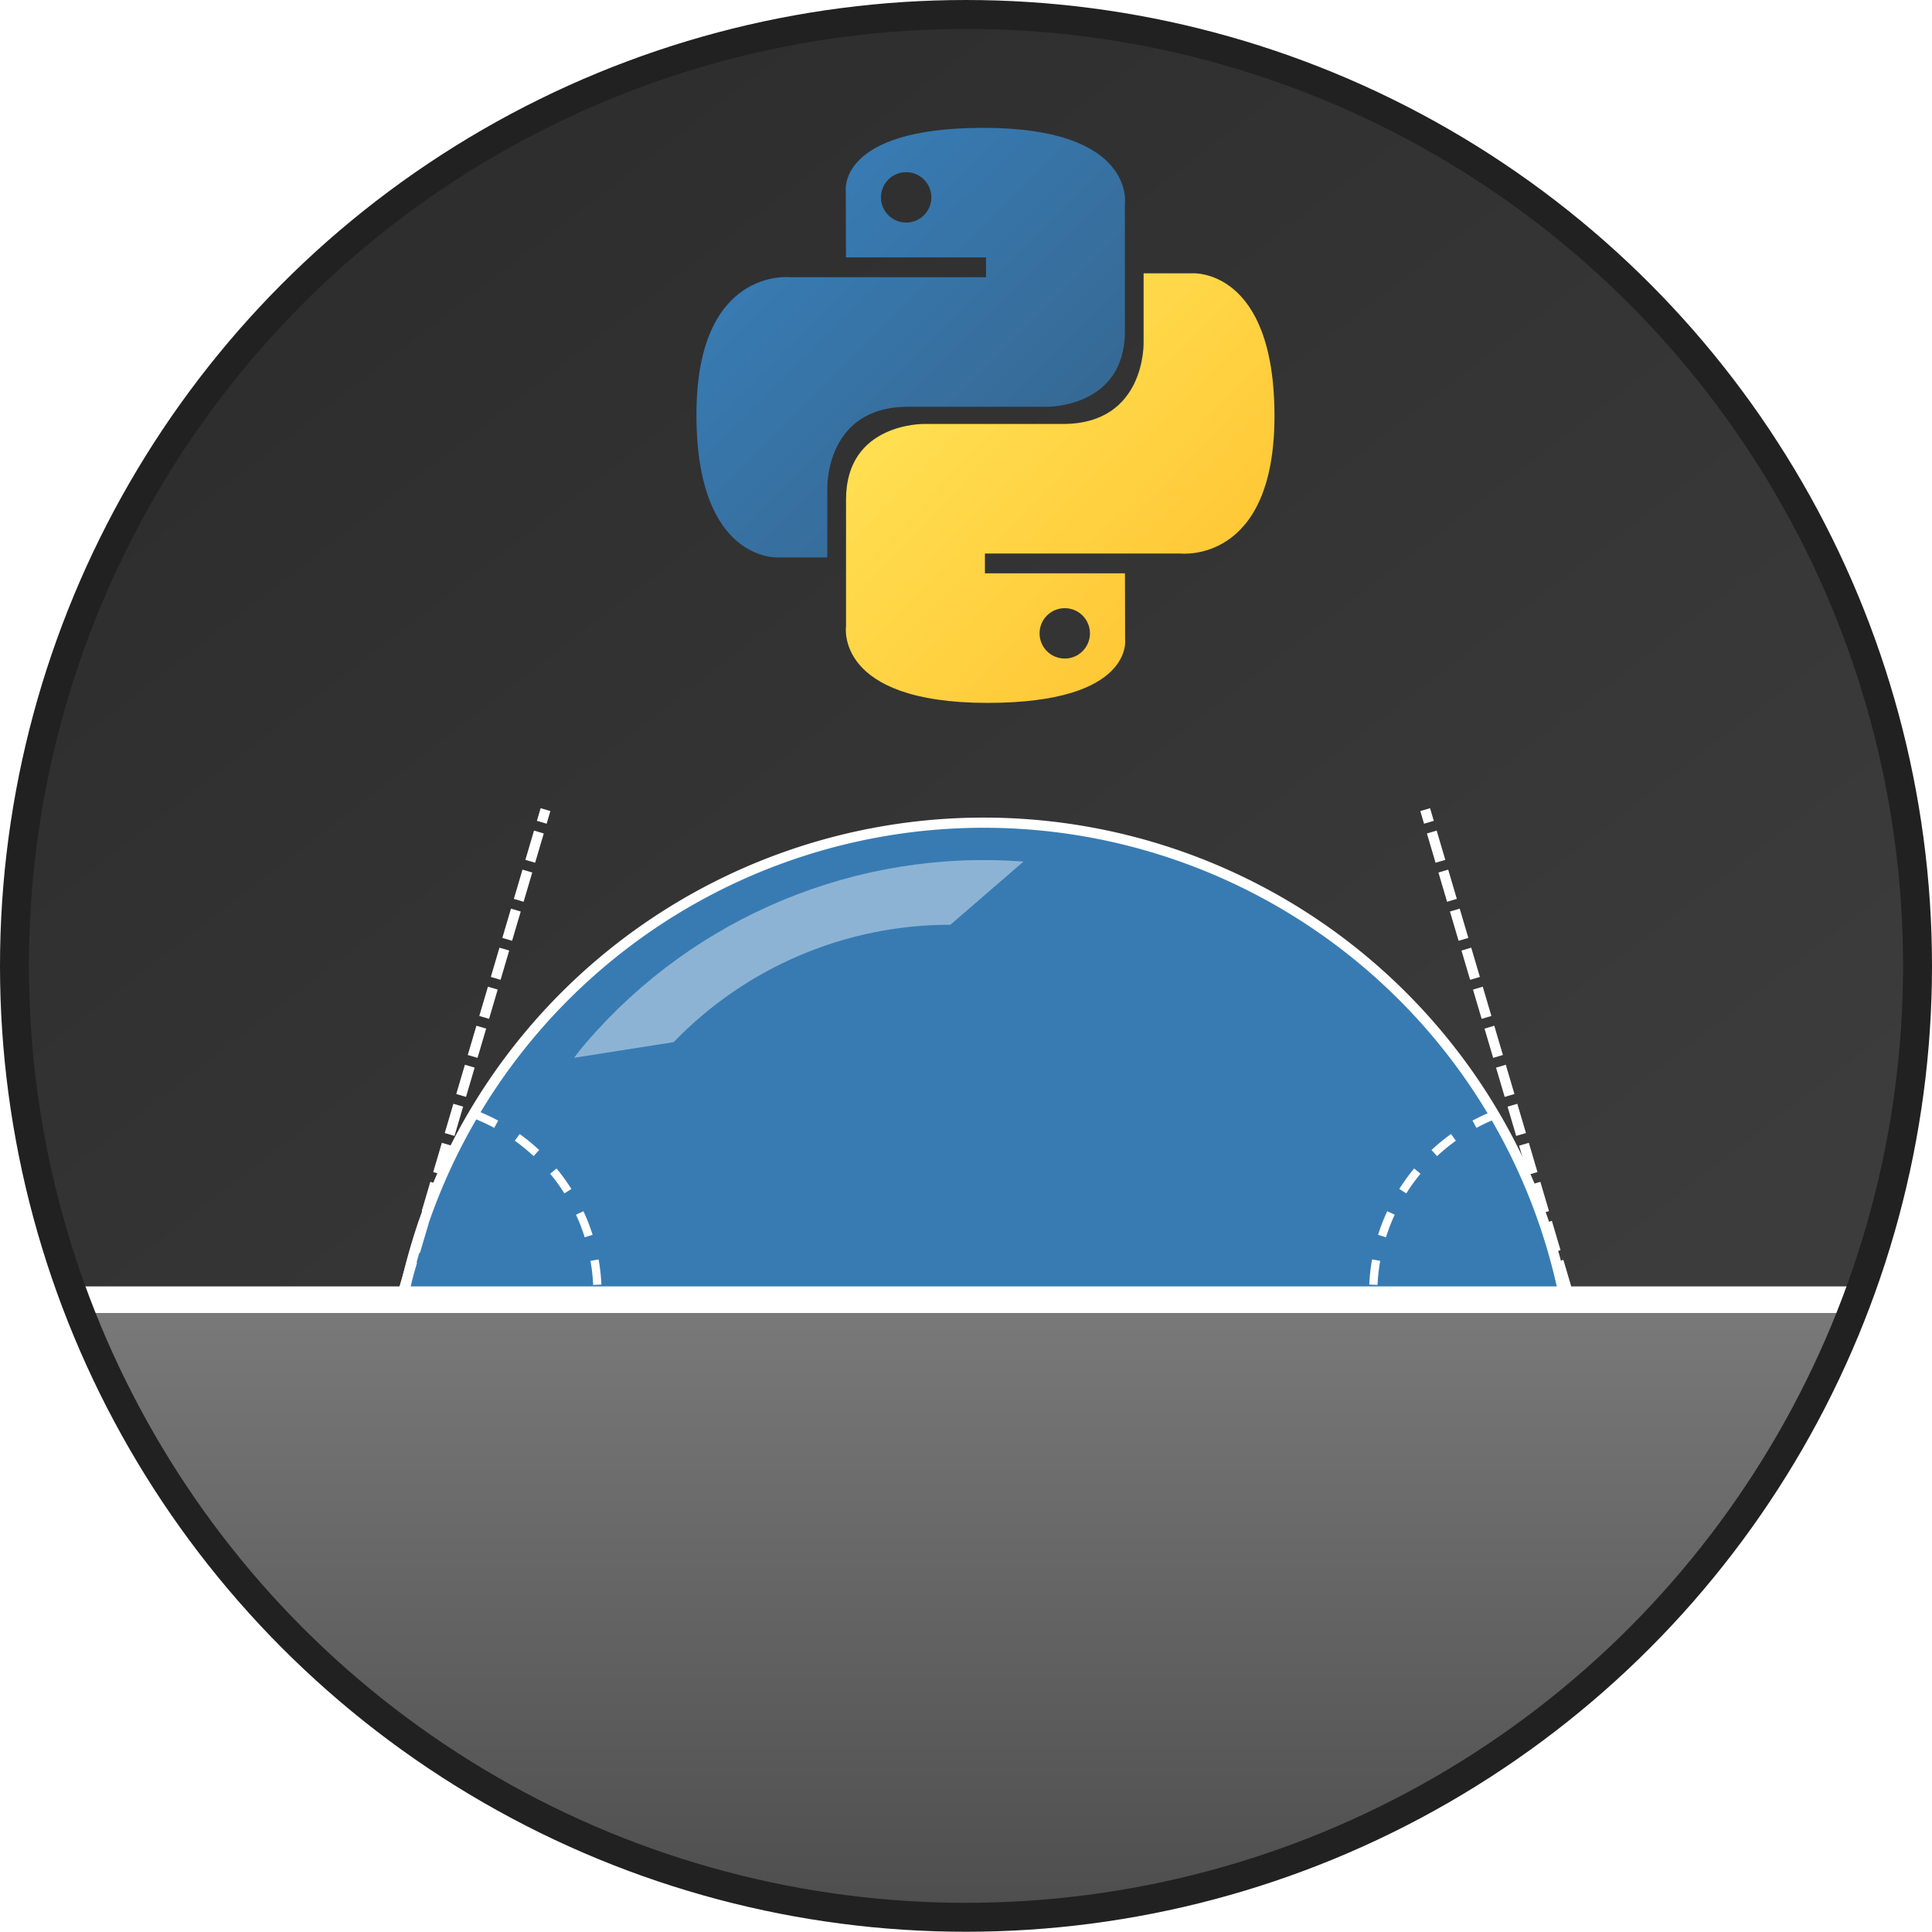 <?xml version="1.0" encoding="UTF-8" standalone="no"?>
<!-- Created with Inkscape (http://www.inkscape.org/) -->

<svg
   xmlns:dc="http://purl.org/dc/elements/1.1/"
   xmlns:cc="http://creativecommons.org/ns#"
   xmlns:rdf="http://www.w3.org/1999/02/22-rdf-syntax-ns#"
   xmlns:svg="http://www.w3.org/2000/svg"
   xmlns="http://www.w3.org/2000/svg"
   xmlns:xlink="http://www.w3.org/1999/xlink"
   xmlns:sodipodi="http://sodipodi.sourceforge.net/DTD/sodipodi-0.dtd"
   xmlns:inkscape="http://www.inkscape.org/namespaces/inkscape"
   width="467.502"
   height="467.442"
   id="svg2169"
   sodipodi:version="0.32"
   inkscape:version="0.92.4 5da689c313, 2019-01-14"
   version="1.0"
   sodipodi:docname="pyDSA_python_logo.svg"
   inkscape:output_extension="org.inkscape.output.svg.inkscape"
   viewBox="0 0 327.252 327.209">
  <defs
     id="defs2171">
    <linearGradient
       inkscape:collect="always"
       id="linearGradient1277">
      <stop
         style="stop-color:#2d2d2d;stop-opacity:1;"
         offset="0"
         id="stop1273" />
      <stop
         style="stop-color:#3c3c3c;stop-opacity:1"
         offset="1"
         id="stop1275" />
    </linearGradient>
    <linearGradient
       inkscape:collect="always"
       id="linearGradient4700">
      <stop
         style="stop-color:#2d2d2d;stop-opacity:1;"
         offset="0"
         id="stop4696" />
      <stop
         style="stop-color:#7a7a7a;stop-opacity:1"
         offset="1"
         id="stop4698" />
    </linearGradient>
    <linearGradient
       id="linearGradient11301"
       inkscape:collect="always">
      <stop
         id="stop11303"
         offset="0"
         style="stop-color:#ffe052;stop-opacity:1" />
      <stop
         id="stop11305"
         offset="1"
         style="stop-color:#ffc331;stop-opacity:1" />
    </linearGradient>
    <linearGradient
       id="linearGradient9515"
       inkscape:collect="always">
      <stop
         id="stop9517"
         offset="0"
         style="stop-color:#387eb8;stop-opacity:1" />
      <stop
         id="stop9519"
         offset="1"
         style="stop-color:#366994;stop-opacity:1" />
    </linearGradient>
    <linearGradient
       inkscape:collect="always"
       xlink:href="#linearGradient9515"
       id="linearGradient1002"
       x1="261.187"
       y1="154.953"
       x2="404.933"
       y2="324.547"
       gradientUnits="userSpaceOnUse" />
    <filter
       style="color-interpolation-filters:sRGB"
       inkscape:label="Blur"
       id="filter1701">
      <feGaussianBlur
         stdDeviation="10 10"
         result="blur"
         id="feGaussianBlur1699" />
    </filter>
    <linearGradient
       inkscape:collect="always"
       xlink:href="#linearGradient9515"
       id="linearGradient1814"
       x1="-1331.357"
       y1="783.59"
       x2="-1143.308"
       y2="974.509"
       gradientUnits="userSpaceOnUse" />
    <filter
       style="color-interpolation-filters:sRGB"
       inkscape:label="Blur"
       id="filter1854">
      <feGaussianBlur
         stdDeviation="3"
         result="blur"
         id="feGaussianBlur1852" />
    </filter>
    <linearGradient
       inkscape:collect="always"
       xlink:href="#linearGradient9515"
       id="linearGradient2119"
       gradientUnits="userSpaceOnUse"
       gradientTransform="matrix(1.755,0,0,1.755,-1112.607,609.38)"
       x1="89.137"
       y1="111.921"
       x2="147.777"
       y2="168.101" />
    <linearGradient
       inkscape:collect="always"
       xlink:href="#linearGradient9515"
       id="linearGradient6188"
       gradientUnits="userSpaceOnUse"
       x1="-1331.357"
       y1="783.59"
       x2="-1143.308"
       y2="974.509"
       gradientTransform="translate(-1168.598,-779.094)" />
    <linearGradient
       inkscape:collect="always"
       xlink:href="#linearGradient9515"
       id="linearGradient6190"
       gradientUnits="userSpaceOnUse"
       gradientTransform="matrix(1.755,0,0,1.755,-1112.607,609.38)"
       x1="55.549"
       y1="77.07"
       x2="110.149"
       y2="131.853" />
    <linearGradient
       inkscape:collect="always"
       xlink:href="#linearGradient11301"
       id="linearGradient6192"
       gradientUnits="userSpaceOnUse"
       gradientTransform="matrix(1.755,0,0,1.755,-1112.607,609.38)"
       x1="89.137"
       y1="111.921"
       x2="147.777"
       y2="168.101" />
    <linearGradient
       inkscape:collect="always"
       xlink:href="#linearGradient9515"
       id="linearGradient4582"
       gradientUnits="userSpaceOnUse"
       x1="-1331.357"
       y1="783.59"
       x2="-1143.308"
       y2="974.509"
       gradientTransform="translate(-1446.783,-779.094)" />
    <linearGradient
       inkscape:collect="always"
       xlink:href="#linearGradient9515"
       id="linearGradient4584"
       gradientUnits="userSpaceOnUse"
       gradientTransform="matrix(1.755,0,0,1.755,-1112.607,609.38)"
       x1="55.549"
       y1="77.07"
       x2="110.149"
       y2="131.853" />
    <linearGradient
       inkscape:collect="always"
       xlink:href="#linearGradient11301"
       id="linearGradient4586"
       gradientUnits="userSpaceOnUse"
       gradientTransform="matrix(1.755,0,0,1.755,-1112.607,609.38)"
       x1="89.137"
       y1="111.921"
       x2="147.777"
       y2="168.101" />
    <linearGradient
       inkscape:collect="always"
       xlink:href="#linearGradient9515"
       id="linearGradient4596"
       gradientUnits="userSpaceOnUse"
       gradientTransform="matrix(1.755,0,0,1.755,-1112.607,609.38)"
       x1="55.549"
       y1="77.07"
       x2="110.149"
       y2="131.853" />
    <linearGradient
       inkscape:collect="always"
       xlink:href="#linearGradient11301"
       id="linearGradient4598"
       gradientUnits="userSpaceOnUse"
       gradientTransform="matrix(1.755,0,0,1.755,-1112.607,609.38)"
       x1="89.137"
       y1="111.921"
       x2="147.777"
       y2="168.101" />
    <linearGradient
       inkscape:collect="always"
       xlink:href="#linearGradient9515"
       id="linearGradient4608"
       gradientUnits="userSpaceOnUse"
       gradientTransform="matrix(1.755,0,0,1.755,-1112.607,609.38)"
       x1="55.549"
       y1="77.07"
       x2="110.149"
       y2="131.853" />
    <linearGradient
       inkscape:collect="always"
       xlink:href="#linearGradient11301"
       id="linearGradient4610"
       gradientUnits="userSpaceOnUse"
       gradientTransform="matrix(1.755,0,0,1.755,-1112.607,609.38)"
       x1="89.137"
       y1="111.921"
       x2="147.777"
       y2="168.101" />
    <clipPath
       clipPathUnits="userSpaceOnUse"
       id="clipPath4706">
      <circle
         style="opacity:1;fill:#2d2d2d;fill-opacity:1;stroke:none;stroke-width:7;stroke-linecap:round;stroke-linejoin:bevel;stroke-miterlimit:4;stroke-dasharray:none;stroke-dashoffset:0;stroke-opacity:0.961;paint-order:normal"
         id="circle4708"
         cx="-1347.717"
         cy="1150.925"
         r="163" />
    </clipPath>
    <clipPath
       clipPathUnits="userSpaceOnUse"
       id="clipPath4712">
      <circle
         style="opacity:1;fill:none;fill-opacity:1;stroke:#ffffff;stroke-width:13.418;stroke-linecap:round;stroke-linejoin:bevel;stroke-miterlimit:4;stroke-dasharray:none;stroke-dashoffset:0;stroke-opacity:1;paint-order:normal"
         id="circle4714"
         cx="-821.311"
         cy="500.024"
         r="312.452" />
    </clipPath>
    <clipPath
       clipPathUnits="userSpaceOnUse"
       id="clipPath4718">
      <circle
         style="opacity:1;fill:#2d2d2d;fill-opacity:1;stroke:none;stroke-width:13.418;stroke-linecap:round;stroke-linejoin:bevel;stroke-miterlimit:4;stroke-dasharray:none;stroke-dashoffset:0;stroke-opacity:0.961;paint-order:normal"
         id="circle4720"
         cx="-821.311"
         cy="500.024"
         r="312.452" />
    </clipPath>
    <mask
       maskUnits="userSpaceOnUse"
       id="mask4787">
      <circle
         style="opacity:1;fill:#ffffff;fill-opacity:1;stroke:none;stroke-width:9.186;stroke-linecap:round;stroke-linejoin:bevel;stroke-miterlimit:4;stroke-dasharray:none;stroke-dashoffset:0;stroke-opacity:0.961;paint-order:normal"
         id="circle4789"
         cx="-1774.865"
         cy="1996.471"
         r="213.912" />
    </mask>
    <mask
       maskUnits="userSpaceOnUse"
       id="mask1011">
      <path
         sodipodi:type="star"
         style="opacity:1;vector-effect:none;fill:#ffffff;fill-opacity:1;stroke:none;stroke-width:1.917;stroke-linecap:butt;stroke-linejoin:miter;stroke-miterlimit:4;stroke-dasharray:none;stroke-dashoffset:0;stroke-opacity:1;paint-order:markers fill stroke"
         id="path1013"
         sodipodi:sides="5"
         sodipodi:cx="-1347.717"
         sodipodi:cy="1150.9246"
         sodipodi:r1="180.22763"
         sodipodi:r2="145.80724"
         sodipodi:arg1="0.52359878"
         sodipodi:arg2="1.1519173"
         inkscape:flatsided="true"
         inkscape:rounded="0"
         inkscape:randomized="0"
         d="m -1191.635,1241.038 -193.553,86.175 -141.769,-157.45 105.935,-183.485 207.24,44.05 z"
         inkscape:transform-center-x="-4.8171673e-05"
         inkscape:transform-center-y="15.457519"
         transform="matrix(0.449,0.778,-0.778,0.449,152.913,1682.15)" />
    </mask>
    <mask
       maskUnits="userSpaceOnUse"
       id="mask1055">
      <path
         sodipodi:type="star"
         style="opacity:1;vector-effect:none;fill:#ffffff;fill-opacity:1;stroke:none;stroke-width:4.436;stroke-linecap:butt;stroke-linejoin:miter;stroke-miterlimit:4;stroke-dasharray:none;stroke-dashoffset:0;stroke-opacity:1;paint-order:markers fill stroke"
         id="path1057"
         sodipodi:sides="6"
         sodipodi:cx="-859.8786"
         sodipodi:cy="1150.9246"
         sodipodi:r1="416.3873"
         sodipodi:r2="360.60193"
         sodipodi:arg1="1.0471976"
         sodipodi:arg2="1.5707963"
         inkscape:flatsided="true"
         inkscape:rounded="0"
         inkscape:randomized="0"
         d="m -651.685,1511.526 -416.387,0 -208.194,-360.602 208.194,-360.602 416.387,2e-5 208.194,360.602 z"
         inkscape:transform-center-y="8.1439112e-06"
         transform="matrix(0.388,0,0,0.388,-1013.651,248.888)"
         inkscape:transform-center-x="-2.8974292e-06" />
    </mask>
    <mask
       maskUnits="userSpaceOnUse"
       id="mask1113">
      <path
         sodipodi:type="star"
         style="opacity:1;vector-effect:none;fill:#ffffff;fill-opacity:1;stroke:none;stroke-width:2.107;stroke-linecap:butt;stroke-linejoin:miter;stroke-miterlimit:4;stroke-dasharray:none;stroke-dashoffset:0;stroke-opacity:1;paint-order:markers fill stroke"
         id="path1115"
         sodipodi:sides="7"
         sodipodi:cx="-291.74734"
         sodipodi:cy="1403.2714"
         sodipodi:r1="197.62592"
         sodipodi:r2="178.05479"
         sodipodi:arg1="1.0471976"
         sodipodi:arg2="1.4959965"
         inkscape:flatsided="true"
         inkscape:rounded="0"
         inkscape:randomized="0"
         d="m -192.934,1574.42 -171.014,12.816 -116.645,-125.713 25.56,-169.578 148.518,-85.747 159.639,62.654 50.549,163.874 z"
         inkscape:transform-center-x="-2.6603118e-05"
         inkscape:transform-center-y="7.997842"
         transform="matrix(0.708,0.409,-0.409,0.708,-567.564,-178.403)" />
    </mask>
    <mask
       maskUnits="userSpaceOnUse"
       id="mask1143">
      <path
         transform="matrix(0.708,0.409,-0.409,0.708,-567.563,-178.479)"
         inkscape:transform-center-y="7.997842"
         inkscape:transform-center-x="-2.6603118e-05"
         d="m -192.934,1574.42 -149.962,19.743 -120,-92.079 -19.743,-149.962 92.079,-120 149.962,-19.743 120,92.079 19.743,149.962 z"
         inkscape:randomized="0"
         inkscape:rounded="0"
         inkscape:flatsided="true"
         sodipodi:arg2="1.4398967"
         sodipodi:arg1="1.0471976"
         sodipodi:r2="178.05479"
         sodipodi:r1="197.62592"
         sodipodi:cy="1403.2714"
         sodipodi:cx="-291.74734"
         sodipodi:sides="8"
         id="path1145"
         style="opacity:1;vector-effect:none;fill:#ffffff;fill-opacity:1;stroke:none;stroke-width:2.107;stroke-linecap:butt;stroke-linejoin:miter;stroke-miterlimit:4;stroke-dasharray:none;stroke-dashoffset:0;stroke-opacity:1;paint-order:markers fill stroke"
         sodipodi:type="star" />
    </mask>
    <mask
       maskUnits="userSpaceOnUse"
       id="mask1147">
      <path
         sodipodi:type="star"
         style="opacity:1;vector-effect:none;fill:#ffffff;fill-opacity:1;stroke:none;stroke-width:2.107;stroke-linecap:butt;stroke-linejoin:miter;stroke-miterlimit:4;stroke-dasharray:none;stroke-dashoffset:0;stroke-opacity:1;paint-order:markers fill stroke"
         id="path1149"
         sodipodi:sides="9"
         sodipodi:cx="-291.74734"
         sodipodi:cy="1403.2714"
         sodipodi:r1="197.62592"
         sodipodi:r2="178.05479"
         sodipodi:arg1="1.0471976"
         sodipodi:arg2="1.3962635"
         inkscape:flatsided="true"
         inkscape:rounded="0"
         inkscape:randomized="0"
         d="m -192.934,1574.42 -133.13,23.474 -117.073,-67.592 -46.236,-127.031 46.236,-127.031 117.073,-67.592 133.13,23.474 86.895,103.557 0,135.184 z"
         inkscape:transform-center-x="-2.6603118e-05"
         inkscape:transform-center-y="7.997842"
         transform="matrix(0.708,0.409,-0.409,0.708,-567.563,-178.403)" />
    </mask>
    <mask
       maskUnits="userSpaceOnUse"
       id="mask1177">
      <path
         inkscape:transform-center-x="-9.8939757e-06"
         transform="matrix(0.336,-0.194,0.194,0.336,-1281.89,141.784)"
         inkscape:transform-center-y="-2.3331786e-05"
         d="m -651.685,1511.526 -416.387,0 -208.194,-360.602 208.194,-360.602 416.387,2e-5 208.194,360.602 z"
         inkscape:randomized="0"
         inkscape:rounded="0"
         inkscape:flatsided="true"
         sodipodi:arg2="1.5707963"
         sodipodi:arg1="1.0471976"
         sodipodi:r2="360.60193"
         sodipodi:r1="416.3873"
         sodipodi:cy="1150.9246"
         sodipodi:cx="-859.8786"
         sodipodi:sides="6"
         id="path1179"
         style="opacity:1;vector-effect:none;fill:#ffffff;fill-opacity:1;stroke:none;stroke-width:4.436;stroke-linecap:butt;stroke-linejoin:miter;stroke-miterlimit:4;stroke-dasharray:none;stroke-dashoffset:0;stroke-opacity:1;paint-order:markers fill stroke"
         sodipodi:type="star" />
    </mask>
    <mask
       maskUnits="userSpaceOnUse"
       id="mask1215">
      <path
         transform="matrix(-0.449,-0.778,0.778,-0.449,-2847.993,619.279)"
         inkscape:transform-center-y="-15.457519"
         inkscape:transform-center-x="3.9974998e-06"
         d="m -1191.635,1241.038 -193.553,86.175 -141.769,-157.45 105.935,-183.485 207.24,44.05 z"
         inkscape:randomized="0"
         inkscape:rounded="0"
         inkscape:flatsided="true"
         sodipodi:arg2="1.1519173"
         sodipodi:arg1="0.52359878"
         sodipodi:r2="145.80724"
         sodipodi:r1="180.22763"
         sodipodi:cy="1150.9246"
         sodipodi:cx="-1347.717"
         sodipodi:sides="5"
         id="path1217"
         style="opacity:1;vector-effect:none;fill:#ffffff;fill-opacity:1;stroke:none;stroke-width:1.917;stroke-linecap:butt;stroke-linejoin:miter;stroke-miterlimit:4;stroke-dasharray:none;stroke-dashoffset:0;stroke-opacity:1;paint-order:markers fill stroke"
         sodipodi:type="star" />
    </mask>
    <mask
       maskUnits="userSpaceOnUse"
       id="mask1245">
      <path
         transform="matrix(-0.708,-0.409,0.409,-0.708,-2127.517,1569.65)"
         inkscape:transform-center-y="-7.997835"
         inkscape:transform-center-x="1.4561014e-05"
         d="m -192.934,1574.42 -171.014,12.816 -116.645,-125.713 25.56,-169.578 148.518,-85.747 159.639,62.654 50.549,163.874 z"
         inkscape:randomized="0"
         inkscape:rounded="0"
         inkscape:flatsided="true"
         sodipodi:arg2="1.4959965"
         sodipodi:arg1="1.0471976"
         sodipodi:r2="178.05479"
         sodipodi:r1="197.62592"
         sodipodi:cy="1403.2714"
         sodipodi:cx="-291.74734"
         sodipodi:sides="7"
         id="path1247"
         style="opacity:1;vector-effect:none;fill:#ffffff;fill-opacity:1;stroke:none;stroke-width:2.107;stroke-linecap:butt;stroke-linejoin:miter;stroke-miterlimit:4;stroke-dasharray:none;stroke-dashoffset:0;stroke-opacity:1;paint-order:markers fill stroke"
         sodipodi:type="star" />
    </mask>
    <linearGradient
       inkscape:collect="always"
       xlink:href="#linearGradient4700"
       id="linearGradient1271"
       gradientUnits="userSpaceOnUse"
       x1="-1345.747"
       y1="1354.472"
       x2="-1345.747"
       y2="1174.022" />
    <linearGradient
       inkscape:collect="always"
       xlink:href="#linearGradient1277"
       id="linearGradient1279"
       x1="-1456.429"
       y1="565.44"
       x2="-1283.199"
       y2="789.593"
       gradientUnits="userSpaceOnUse"
       gradientTransform="translate(0,0.312)" />
    <linearGradient
       inkscape:collect="always"
       xlink:href="#linearGradient9515"
       id="linearGradient1168"
       gradientUnits="userSpaceOnUse"
       gradientTransform="matrix(4.284,0,0,4.284,-703.124,-462.061)"
       x1="55.549"
       y1="77.07"
       x2="110.149"
       y2="131.853" />
    <linearGradient
       inkscape:collect="always"
       xlink:href="#linearGradient11301"
       id="linearGradient1170"
       gradientUnits="userSpaceOnUse"
       gradientTransform="matrix(4.284,0,0,4.284,-703.124,-462.061)"
       x1="89.137"
       y1="111.921"
       x2="147.777"
       y2="168.101" />
    <linearGradient
       inkscape:collect="always"
       xlink:href="#linearGradient1277"
       id="linearGradient1172"
       gradientUnits="userSpaceOnUse"
       gradientTransform="translate(1670.062,-621.953)"
       x1="-1456.429"
       y1="565.44"
       x2="-1283.199"
       y2="789.593" />
    <linearGradient
       inkscape:collect="always"
       xlink:href="#linearGradient4700"
       id="linearGradient1174"
       gradientUnits="userSpaceOnUse"
       x1="-1345.747"
       y1="1354.472"
       x2="-1345.747"
       y2="1174.022"
       gradientTransform="translate(0,-422.122)" />
    <linearGradient
       inkscape:collect="always"
       xlink:href="#linearGradient9515"
       id="linearGradient1208"
       gradientUnits="userSpaceOnUse"
       gradientTransform="matrix(4.284,0,0,4.284,-703.124,-462.061)"
       x1="55.549"
       y1="77.07"
       x2="110.149"
       y2="131.853" />
    <linearGradient
       inkscape:collect="always"
       xlink:href="#linearGradient11301"
       id="linearGradient1210"
       gradientUnits="userSpaceOnUse"
       gradientTransform="matrix(4.284,0,0,4.284,-703.124,-462.061)"
       x1="89.137"
       y1="111.921"
       x2="147.777"
       y2="168.101" />
    <linearGradient
       inkscape:collect="always"
       xlink:href="#linearGradient1277"
       id="linearGradient1212"
       gradientUnits="userSpaceOnUse"
       gradientTransform="translate(0,0.312)"
       x1="-1456.429"
       y1="565.44"
       x2="-1283.199"
       y2="789.593" />
    <linearGradient
       inkscape:collect="always"
       xlink:href="#linearGradient4700"
       id="linearGradient1214"
       gradientUnits="userSpaceOnUse"
       x1="-1345.747"
       y1="1354.472"
       x2="-1345.747"
       y2="1174.022" />
    <clipPath
       clipPathUnits="userSpaceOnUse"
       id="clipPath1223">
      <circle
         style="opacity:1;fill:#2d2d2d;fill-opacity:1;stroke:none;stroke-width:7;stroke-linecap:round;stroke-linejoin:bevel;stroke-miterlimit:4;stroke-dasharray:none;stroke-dashoffset:0;stroke-opacity:0.961;paint-order:normal"
         id="circle1225"
         cx="-1347.54"
         cy="695.86"
         r="163" />
    </clipPath>
    <linearGradient
       inkscape:collect="always"
       xlink:href="#linearGradient4700"
       id="linearGradient1644"
       gradientUnits="userSpaceOnUse"
       gradientTransform="translate(0,-422.122)"
       x1="-1345.747"
       y1="1354.472"
       x2="-1345.747"
       y2="1174.022" />
  </defs>
  <sodipodi:namedview
     id="base"
     pagecolor="#ffffff"
     bordercolor="#666666"
     borderopacity="1.0"
     inkscape:pageopacity="0.0"
     inkscape:pageshadow="2"
     inkscape:zoom="0.69999999"
     inkscape:cx="-120.37733"
     inkscape:cy="149.94057"
     inkscape:document-units="px"
     inkscape:current-layer="layer1"
     width="131.102px"
     height="184.252px"
     inkscape:window-width="1920"
     inkscape:window-height="1035"
     inkscape:window-x="0"
     inkscape:window-y="22"
     showgrid="false"
     inkscape:window-maximized="0"
     scale-x="0.7"
     fit-margin-top="0"
     fit-margin-left="0"
     fit-margin-right="0"
     fit-margin-bottom="0"
     showguides="false"
     inkscape:guide-bbox="true"
     inkscape:snap-object-midpoints="true"
     inkscape:snap-center="true">
    <sodipodi:guide
       position="-1506.427,-913.758"
       orientation="1,0"
       id="guide4821"
       inkscape:locked="false" />
    <sodipodi:guide
       position="-1506.427,-913.758"
       orientation="0,1"
       id="guide4823"
       inkscape:locked="false" />
  </sodipodi:namedview>
  <g
     inkscape:label="Calque 1"
     inkscape:groupmode="layer"
     id="layer1"
     transform="translate(-158.886,90.043)">
    <g
       transform="translate(1252.589,-565.685)"
       id="g2023" />
    <path
       id="path6166"
       d="m -2412.006,-131.707 c -8.566,81.997 -71.433,140.382 -96.946,208.624 -1.339,3.581 -2.575,7.189 -3.695,10.829 -5.473,21.838 -6.639,41.033 -4.452,57.667 8.725,66.349 70.818,91.969 125.931,82.156 6.345,-1.13 12.598,-2.729 18.665,-4.79 34.324,-11.657 62.741,-38.082 68.586,-77.811 2.468,-16.777 0.911,-35.927 -5.926,-57.34 -2.073,-6.38 -4.519,-12.662 -7.261,-18.872 -28.608,-64.785 -89.445,-121.717 -94.903,-200.464 z"
       style="fill:#000000;fill-opacity:1;fill-rule:evenodd;stroke:none;stroke-width:1px;stroke-linecap:butt;stroke-linejoin:miter;stroke-opacity:1;filter:url(#filter1854)"
       inkscape:connector-curvature="0"
       sodipodi:nodetypes="cscsssscsc" />
    <path
       sodipodi:nodetypes="cscsssscsc"
       inkscape:connector-curvature="0"
       style="fill:url(#linearGradient6188);fill-opacity:1;fill-rule:evenodd;stroke:#08131b;stroke-width:1px;stroke-linecap:butt;stroke-linejoin:miter;stroke-opacity:1"
       d="m -2412.006,-131.707 c -8.566,81.997 -71.433,140.382 -96.946,208.624 -1.339,3.581 -2.575,7.189 -3.695,10.829 -5.473,21.838 -6.639,41.033 -4.452,57.667 8.725,66.349 70.818,91.969 125.931,82.156 6.345,-1.13 12.598,-2.729 18.665,-4.79 34.324,-11.657 62.741,-38.082 68.586,-77.811 2.468,-16.777 0.911,-35.927 -5.926,-57.34 -2.073,-6.38 -4.519,-12.662 -7.261,-18.872 -28.608,-64.785 -89.445,-121.717 -94.903,-200.464 z"
       id="path6168" />
    <g
       id="g6178"
       transform="matrix(0.856,0,0,0.856,-1608.406,-581.486)"
       style="stroke-width:1.168">
      <path
         inkscape:connector-curvature="0"
         id="path6170"
         transform="matrix(1.168,0,0,1.168,-4637.02,-537.707)"
         d="m 3167.186,1072.059 c -22.706,0 -35.86,4.813 -43.543,12.428 -3.841,3.807 -5.913,8.198 -6.754,11.695 -0.62,2.58 -0.568,5.213 -0.498,6.428 l -0.064,-0.889 0.033,13.215 h -4.588 l 0.389,0.022 c -2.712,-0.12 -11.721,-0.034 -20.227,5.707 -10.14,6.845 -18.482,21.429 -18.482,45.084 0,23.35 6.864,37.627 15.822,45.145 8.959,7.518 19.797,7.193 19.797,7.193 l -0.727,0.024 h 8.164 v 8.361 l 0.129,-1.717 c 0,0 -1.146,11.148 6.33,19.996 7.476,8.849 21.527,15.002 45.416,15.002 22.69,0 35.816,-4.809 43.469,-12.395 3.826,-3.793 5.886,-8.165 6.723,-11.645 0.615,-2.558 0.565,-5.161 0.496,-6.373 l 0.062,0.861 -0.033,-13.326 h 4.699 l -0.367,-0.022 c 2.716,0.119 11.677,0.027 20.143,-5.688 10.107,-6.823 18.436,-21.362 18.436,-44.994 0,-23.329 -6.855,-37.566 -15.783,-45.059 -8.929,-7.493 -19.721,-7.17 -19.721,-7.17 l 0.721,-0.022 h -8.051 v -8.473 l -0.133,1.734 c 0,0 1.151,-11.201 -6.354,-20.082 -7.504,-8.881 -21.595,-15.043 -45.502,-15.043 z"
         style="color:#000000;display:inline;overflow:visible;visibility:visible;opacity:1;fill:#ffffff;fill-opacity:1;fill-rule:nonzero;stroke:#08131b;stroke-width:1;stroke-linecap:butt;stroke-linejoin:miter;stroke-miterlimit:4;stroke-dasharray:none;stroke-dashoffset:0;stroke-opacity:1;marker:none;marker-start:none;marker-mid:none;marker-end:none" />
      <path
         inkscape:connector-curvature="0"
         style="color:#000000;display:inline;overflow:visible;visibility:visible;opacity:1;fill:url(#linearGradient6190);fill-opacity:1;fill-rule:nonzero;stroke:none;stroke-width:1.168;stroke-linecap:butt;stroke-linejoin:miter;stroke-miterlimit:4;stroke-dasharray:none;stroke-dashoffset:0;stroke-opacity:1;marker:none;marker-start:none;marker-mid:none;marker-end:none"
         d="m -937.511,727.812 c -49.206,0 -46.133,21.338 -46.133,21.338 l 0.055,22.106 h 46.956 v 6.637 h -65.606 c 0,0 -31.487,-3.571 -31.487,46.078 0,49.649 27.482,47.888 27.482,47.888 h 16.402 v -23.039 c 0,0 -0.884,-27.482 27.043,-27.482 27.927,0 46.572,0 46.572,0 0,0 26.166,0.423 26.166,-25.288 0,-25.711 0,-42.512 0,-42.512 0,0 3.973,-25.727 -47.449,-25.727 z m -25.892,14.866 c 4.672,0 8.448,3.776 8.448,8.448 0,4.672 -3.776,8.448 -8.448,8.448 -4.672,0 -8.448,-3.776 -8.448,-8.448 0,-4.672 3.776,-8.448 8.448,-8.448 z"
         id="path6174" />
      <path
         inkscape:connector-curvature="0"
         id="path6176"
         d="m -936.113,920.63 c 49.206,0 46.133,-21.338 46.133,-21.338 l -0.055,-22.106 h -46.956 v -6.637 h 65.606 c 0,0 31.487,3.571 31.487,-46.078 2e-5,-49.649 -27.482,-47.888 -27.482,-47.888 h -16.402 v 23.039 c 0,0 0.884,27.482 -27.043,27.482 -27.927,0 -46.572,0 -46.572,0 0,0 -26.166,-0.423 -26.166,25.288 0,25.711 0,42.512 0,42.512 0,0 -3.973,25.727 47.449,25.727 z m 25.891,-14.866 c -4.672,0 -8.448,-3.776 -8.448,-8.448 0,-4.672 3.776,-8.448 8.448,-8.448 4.672,0 8.448,3.776 8.448,8.448 0,4.672 -3.776,8.448 -8.448,8.448 z"
         style="color:#000000;display:inline;overflow:visible;visibility:visible;opacity:1;fill:url(#linearGradient6192);fill-opacity:1;fill-rule:nonzero;stroke:none;stroke-width:1.168;stroke-linecap:butt;stroke-linejoin:miter;stroke-miterlimit:4;stroke-dasharray:none;stroke-dashoffset:0;stroke-opacity:1;marker:none;marker-start:none;marker-mid:none;marker-end:none" />
    </g>
    <path
       sodipodi:nodetypes="cscsssscsc"
       inkscape:connector-curvature="0"
       style="fill:#000000;fill-opacity:1;fill-rule:evenodd;stroke:none;stroke-width:1px;stroke-linecap:butt;stroke-linejoin:miter;stroke-opacity:1;filter:url(#filter1854)"
       d="m -2690.191,-131.707 c -8.566,81.997 -71.433,140.382 -96.946,208.624 -1.339,3.581 -2.575,7.189 -3.695,10.829 -5.473,21.838 -6.639,41.033 -4.452,57.667 8.725,66.349 70.818,91.969 125.931,82.156 6.345,-1.13 12.598,-2.729 18.665,-4.79 34.324,-11.657 62.741,-38.082 68.586,-77.811 2.468,-16.777 0.911,-35.927 -5.926,-57.34 -2.073,-6.38 -4.519,-12.662 -7.261,-18.872 -28.608,-64.785 -89.445,-121.717 -94.903,-200.464 z"
       id="path4570" />
    <path
       id="path4572"
       d="m -2690.191,-131.707 c -8.566,81.997 -71.433,140.382 -96.946,208.624 -1.339,3.581 -2.575,7.189 -3.695,10.829 -5.473,21.838 -6.639,41.033 -4.452,57.667 8.725,66.349 70.818,91.969 125.931,82.156 6.345,-1.13 12.598,-2.729 18.665,-4.79 34.324,-11.657 62.741,-38.082 68.586,-77.811 2.468,-16.777 0.911,-35.927 -5.926,-57.34 -2.073,-6.38 -4.519,-12.662 -7.261,-18.872 -28.608,-64.785 -89.445,-121.717 -94.903,-200.464 z"
       style="fill:url(#linearGradient4582);fill-opacity:1;fill-rule:evenodd;stroke:#08131b;stroke-width:1px;stroke-linecap:butt;stroke-linejoin:miter;stroke-opacity:1"
       inkscape:connector-curvature="0"
       sodipodi:nodetypes="cscsssscsc" />
    <g
       style="stroke-width:1.168"
       transform="matrix(0.373,0,0,0.373,-2367.928,-141.571)"
       id="g4580">
      <path
         style="color:#000000;display:inline;overflow:visible;visibility:visible;opacity:1;fill:#ffffff;fill-opacity:1;fill-rule:nonzero;stroke:#08131b;stroke-width:1;stroke-linecap:butt;stroke-linejoin:miter;stroke-miterlimit:4;stroke-dasharray:none;stroke-dashoffset:0;stroke-opacity:1;marker:none;marker-start:none;marker-mid:none;marker-end:none"
         d="m 3167.186,1072.059 c -22.706,0 -35.86,4.813 -43.543,12.428 -3.841,3.807 -5.913,8.198 -6.754,11.695 -0.62,2.58 -0.568,5.213 -0.498,6.428 l -0.064,-0.889 0.033,13.215 h -4.588 l 0.389,0.022 c -2.712,-0.12 -11.721,-0.034 -20.227,5.707 -10.14,6.845 -18.482,21.429 -18.482,45.084 0,23.35 6.864,37.627 15.822,45.145 8.959,7.518 19.797,7.193 19.797,7.193 l -0.727,0.024 h 8.164 v 8.361 l 0.129,-1.717 c 0,0 -1.146,11.148 6.33,19.996 7.476,8.849 21.527,15.002 45.416,15.002 22.69,0 35.816,-4.809 43.469,-12.395 3.826,-3.793 5.886,-8.165 6.723,-11.645 0.615,-2.558 0.565,-5.161 0.496,-6.373 l 0.062,0.861 -0.033,-13.326 h 4.699 l -0.367,-0.022 c 2.716,0.119 11.677,0.027 20.143,-5.688 10.107,-6.823 18.436,-21.362 18.436,-44.994 0,-23.329 -6.855,-37.566 -15.783,-45.059 -8.929,-7.493 -19.721,-7.17 -19.721,-7.17 l 0.721,-0.022 h -8.051 v -8.473 l -0.133,1.734 c 0,0 1.151,-11.201 -6.354,-20.082 -7.504,-8.881 -21.595,-15.043 -45.502,-15.043 z"
         transform="matrix(1.168,0,0,1.168,-4637.02,-537.707)"
         id="path4574"
         inkscape:connector-curvature="0" />
      <path
         id="path4576"
         d="m -937.511,727.812 c -49.206,0 -46.133,21.338 -46.133,21.338 l 0.055,22.106 h 46.956 v 6.637 h -65.606 c 0,0 -31.487,-3.571 -31.487,46.078 0,49.649 27.482,47.888 27.482,47.888 h 16.402 v -23.039 c 0,0 -0.884,-27.482 27.043,-27.482 27.927,0 46.572,0 46.572,0 0,0 26.166,0.423 26.166,-25.288 0,-25.711 0,-42.512 0,-42.512 0,0 3.973,-25.727 -47.449,-25.727 z m -25.892,14.866 c 4.672,0 8.448,3.776 8.448,8.448 0,4.672 -3.776,8.448 -8.448,8.448 -4.672,0 -8.448,-3.776 -8.448,-8.448 0,-4.672 3.776,-8.448 8.448,-8.448 z"
         style="color:#000000;display:inline;overflow:visible;visibility:visible;opacity:1;fill:url(#linearGradient4584);fill-opacity:1;fill-rule:nonzero;stroke:none;stroke-width:1.168;stroke-linecap:butt;stroke-linejoin:miter;stroke-miterlimit:4;stroke-dasharray:none;stroke-dashoffset:0;stroke-opacity:1;marker:none;marker-start:none;marker-mid:none;marker-end:none"
         inkscape:connector-curvature="0" />
      <path
         style="color:#000000;display:inline;overflow:visible;visibility:visible;opacity:1;fill:url(#linearGradient4586);fill-opacity:1;fill-rule:nonzero;stroke:none;stroke-width:1.168;stroke-linecap:butt;stroke-linejoin:miter;stroke-miterlimit:4;stroke-dasharray:none;stroke-dashoffset:0;stroke-opacity:1;marker:none;marker-start:none;marker-mid:none;marker-end:none"
         d="m -936.113,920.63 c 49.206,0 46.133,-21.338 46.133,-21.338 l -0.055,-22.106 h -46.956 v -6.637 h 65.606 c 0,0 31.487,3.571 31.487,-46.078 2e-5,-49.649 -27.482,-47.888 -27.482,-47.888 h -16.402 v 23.039 c 0,0 0.884,27.482 -27.043,27.482 -27.927,0 -46.572,0 -46.572,0 0,0 -26.166,-0.423 -26.166,25.288 0,25.711 0,42.512 0,42.512 0,0 -3.973,25.727 47.449,25.727 z m 25.891,-14.866 c -4.672,0 -8.448,-3.776 -8.448,-8.448 0,-4.672 3.776,-8.448 8.448,-8.448 4.672,0 8.448,3.776 8.448,8.448 0,4.672 -3.776,8.448 -8.448,8.448 z"
         id="path4578"
         inkscape:connector-curvature="0" />
    </g>
    <g
       id="g4594"
       transform="matrix(0.278,0,0,0.278,-2379.192,-122.548)"
       style="stroke-width:1.168">
      <path
         inkscape:connector-curvature="0"
         id="path4588"
         transform="matrix(1.168,0,0,1.168,-4637.02,-537.707)"
         d="m 3167.186,1072.059 c -22.706,0 -35.86,4.813 -43.543,12.428 -3.841,3.807 -5.913,8.198 -6.754,11.695 -0.62,2.58 -0.568,5.213 -0.498,6.428 l -0.064,-0.889 0.033,13.215 h -4.588 l 0.389,0.022 c -2.712,-0.12 -11.721,-0.034 -20.227,5.707 -10.14,6.845 -18.482,21.429 -18.482,45.084 0,23.35 6.864,37.627 15.822,45.145 8.959,7.518 19.797,7.193 19.797,7.193 l -0.727,0.024 h 8.164 v 8.361 l 0.129,-1.717 c 0,0 -1.146,11.148 6.33,19.996 7.476,8.849 21.527,15.002 45.416,15.002 22.69,0 35.816,-4.809 43.469,-12.395 3.826,-3.793 5.886,-8.165 6.723,-11.645 0.615,-2.558 0.565,-5.161 0.496,-6.373 l 0.062,0.861 -0.033,-13.326 h 4.699 l -0.367,-0.022 c 2.716,0.119 11.677,0.027 20.143,-5.688 10.107,-6.823 18.436,-21.362 18.436,-44.994 0,-23.329 -6.855,-37.566 -15.783,-45.059 -8.929,-7.493 -19.721,-7.17 -19.721,-7.17 l 0.721,-0.022 h -8.051 v -8.473 l -0.133,1.734 c 0,0 1.151,-11.201 -6.354,-20.082 -7.504,-8.881 -21.595,-15.043 -45.502,-15.043 z"
         style="color:#000000;display:inline;overflow:visible;visibility:visible;opacity:1;fill:#ffffff;fill-opacity:1;fill-rule:nonzero;stroke:#08131b;stroke-width:1;stroke-linecap:butt;stroke-linejoin:miter;stroke-miterlimit:4;stroke-dasharray:none;stroke-dashoffset:0;stroke-opacity:1;marker:none;marker-start:none;marker-mid:none;marker-end:none" />
      <path
         inkscape:connector-curvature="0"
         style="color:#000000;display:inline;overflow:visible;visibility:visible;opacity:1;fill:url(#linearGradient4596);fill-opacity:1;fill-rule:nonzero;stroke:none;stroke-width:1.168;stroke-linecap:butt;stroke-linejoin:miter;stroke-miterlimit:4;stroke-dasharray:none;stroke-dashoffset:0;stroke-opacity:1;marker:none;marker-start:none;marker-mid:none;marker-end:none"
         d="m -937.511,727.812 c -49.206,0 -46.133,21.338 -46.133,21.338 l 0.055,22.106 h 46.956 v 6.637 h -65.606 c 0,0 -31.487,-3.571 -31.487,46.078 0,49.649 27.482,47.888 27.482,47.888 h 16.402 v -23.039 c 0,0 -0.884,-27.482 27.043,-27.482 27.927,0 46.572,0 46.572,0 0,0 26.166,0.423 26.166,-25.288 0,-25.711 0,-42.512 0,-42.512 0,0 3.973,-25.727 -47.449,-25.727 z m -25.892,14.866 c 4.672,0 8.448,3.776 8.448,8.448 0,4.672 -3.776,8.448 -8.448,8.448 -4.672,0 -8.448,-3.776 -8.448,-8.448 0,-4.672 3.776,-8.448 8.448,-8.448 z"
         id="path4590" />
      <path
         inkscape:connector-curvature="0"
         id="path4592"
         d="m -936.113,920.63 c 49.206,0 46.133,-21.338 46.133,-21.338 l -0.055,-22.106 h -46.956 v -6.637 h 65.606 c 0,0 31.487,3.571 31.487,-46.078 2e-5,-49.649 -27.482,-47.888 -27.482,-47.888 h -16.402 v 23.039 c 0,0 0.884,27.482 -27.043,27.482 -27.927,0 -46.572,0 -46.572,0 0,0 -26.166,-0.423 -26.166,25.288 0,25.711 0,42.512 0,42.512 0,0 -3.973,25.727 47.449,25.727 z m 25.891,-14.866 c -4.672,0 -8.448,-3.776 -8.448,-8.448 0,-4.672 3.776,-8.448 8.448,-8.448 4.672,0 8.448,3.776 8.448,8.448 0,4.672 -3.776,8.448 -8.448,8.448 z"
         style="color:#000000;display:inline;overflow:visible;visibility:visible;opacity:1;fill:url(#linearGradient4598);fill-opacity:1;fill-rule:nonzero;stroke:none;stroke-width:1.168;stroke-linecap:butt;stroke-linejoin:miter;stroke-miterlimit:4;stroke-dasharray:none;stroke-dashoffset:0;stroke-opacity:1;marker:none;marker-start:none;marker-mid:none;marker-end:none" />
    </g>
    <g
       style="stroke-width:1.168"
       transform="matrix(0.152,0,0,0.152,-2581.627,-67.958)"
       id="g4606">
      <path
         style="color:#000000;display:inline;overflow:visible;visibility:visible;opacity:1;fill:#ffffff;fill-opacity:1;fill-rule:nonzero;stroke:#08131b;stroke-width:1;stroke-linecap:butt;stroke-linejoin:miter;stroke-miterlimit:4;stroke-dasharray:none;stroke-dashoffset:0;stroke-opacity:1;marker:none;marker-start:none;marker-mid:none;marker-end:none"
         d="m 3167.186,1072.059 c -22.706,0 -35.86,4.813 -43.543,12.428 -3.841,3.807 -5.913,8.198 -6.754,11.695 -0.62,2.58 -0.568,5.213 -0.498,6.428 l -0.064,-0.889 0.033,13.215 h -4.588 l 0.389,0.022 c -2.712,-0.12 -11.721,-0.034 -20.227,5.707 -10.14,6.845 -18.482,21.429 -18.482,45.084 0,23.35 6.864,37.627 15.822,45.145 8.959,7.518 19.797,7.193 19.797,7.193 l -0.727,0.024 h 8.164 v 8.361 l 0.129,-1.717 c 0,0 -1.146,11.148 6.33,19.996 7.476,8.849 21.527,15.002 45.416,15.002 22.69,0 35.816,-4.809 43.469,-12.395 3.826,-3.793 5.886,-8.165 6.723,-11.645 0.615,-2.558 0.565,-5.161 0.496,-6.373 l 0.062,0.861 -0.033,-13.326 h 4.699 l -0.367,-0.022 c 2.716,0.119 11.677,0.027 20.143,-5.688 10.107,-6.823 18.436,-21.362 18.436,-44.994 0,-23.329 -6.855,-37.566 -15.783,-45.059 -8.929,-7.493 -19.721,-7.17 -19.721,-7.17 l 0.721,-0.022 h -8.051 v -8.473 l -0.133,1.734 c 0,0 1.151,-11.201 -6.354,-20.082 -7.504,-8.881 -21.595,-15.043 -45.502,-15.043 z"
         transform="matrix(1.168,0,0,1.168,-4637.02,-537.707)"
         id="path4600"
         inkscape:connector-curvature="0" />
      <path
         id="path4602"
         d="m -937.511,727.812 c -49.206,0 -46.133,21.338 -46.133,21.338 l 0.055,22.106 h 46.956 v 6.637 h -65.606 c 0,0 -31.487,-3.571 -31.487,46.078 0,49.649 27.482,47.888 27.482,47.888 h 16.402 v -23.039 c 0,0 -0.884,-27.482 27.043,-27.482 27.927,0 46.572,0 46.572,0 0,0 26.166,0.423 26.166,-25.288 0,-25.711 0,-42.512 0,-42.512 0,0 3.973,-25.727 -47.449,-25.727 z m -25.892,14.866 c 4.672,0 8.448,3.776 8.448,8.448 0,4.672 -3.776,8.448 -8.448,8.448 -4.672,0 -8.448,-3.776 -8.448,-8.448 0,-4.672 3.776,-8.448 8.448,-8.448 z"
         style="color:#000000;display:inline;overflow:visible;visibility:visible;opacity:1;fill:url(#linearGradient4608);fill-opacity:1;fill-rule:nonzero;stroke:none;stroke-width:1.168;stroke-linecap:butt;stroke-linejoin:miter;stroke-miterlimit:4;stroke-dasharray:none;stroke-dashoffset:0;stroke-opacity:1;marker:none;marker-start:none;marker-mid:none;marker-end:none"
         inkscape:connector-curvature="0" />
      <path
         style="color:#000000;display:inline;overflow:visible;visibility:visible;opacity:1;fill:url(#linearGradient4610);fill-opacity:1;fill-rule:nonzero;stroke:none;stroke-width:1.168;stroke-linecap:butt;stroke-linejoin:miter;stroke-miterlimit:4;stroke-dasharray:none;stroke-dashoffset:0;stroke-opacity:1;marker:none;marker-start:none;marker-mid:none;marker-end:none"
         d="m -936.113,920.63 c 49.206,0 46.133,-21.338 46.133,-21.338 l -0.055,-22.106 h -46.956 v -6.637 h 65.606 c 0,0 31.487,3.571 31.487,-46.078 2e-5,-49.649 -27.482,-47.888 -27.482,-47.888 h -16.402 v 23.039 c 0,0 0.884,27.482 -27.043,27.482 -27.927,0 -46.572,0 -46.572,0 0,0 -26.166,-0.423 -26.166,25.288 0,25.711 0,42.512 0,42.512 0,0 -3.973,25.727 47.449,25.727 z m 25.891,-14.866 c -4.672,0 -8.448,-3.776 -8.448,-8.448 0,-4.672 3.776,-8.448 8.448,-8.448 4.672,0 8.448,3.776 8.448,8.448 0,4.672 -3.776,8.448 -8.448,8.448 z"
         id="path4604"
         inkscape:connector-curvature="0" />
    </g>
    <g
       transform="translate(-1265.938,89.734)"
       id="g1269">
      <circle
         style="opacity:1;fill:url(#linearGradient1279);fill-opacity:1;stroke:none;stroke-width:3.5;stroke-linecap:round;stroke-linejoin:bevel;stroke-miterlimit:4;stroke-dasharray:none;stroke-dashoffset:0;stroke-opacity:1;paint-order:normal"
         id="circle1249"
         cx="-1347.54"
         cy="695.86"
         r="163" />
      <rect
         clip-path="url(#clipPath4706)"
         y="1175.272"
         x="-1512.497"
         height="155.299"
         width="335.75"
         id="rect1251"
         style="opacity:1;fill:url(#linearGradient1271);fill-opacity:1;stroke:none;stroke-width:21;stroke-linecap:round;stroke-linejoin:bevel;stroke-miterlimit:4;stroke-dasharray:none;stroke-dashoffset:0;stroke-opacity:0.961;paint-order:normal"
         transform="translate(0,-455.377)" />
      <g
         clip-path="url(#clipPath4718)"
         style="stroke:#ffffff"
         transform="matrix(0.522,0,0,0.522,-919.256,434.695)"
         id="g1259">
        <path
           sodipodi:open="true"
           d="M -1002.664,544.788 A 192.222,192.222 0 0 1 -814.097,392.956 192.222,192.222 0 0 1 -626.539,546.034"
           sodipodi:end="6.078111"
           sodipodi:start="3.3532903"
           sodipodi:ry="192.22243"
           sodipodi:rx="192.22243"
           sodipodi:cy="585.17767"
           sodipodi:cx="-814.73328"
           sodipodi:type="arc"
           id="path1253"
           style="opacity:1;fill:#387bb3;fill-opacity:1;stroke:#ffffff;stroke-width:3.301;stroke-linecap:round;stroke-linejoin:bevel;stroke-miterlimit:4;stroke-dasharray:none;stroke-dashoffset:0;stroke-opacity:1;paint-order:normal" />
        <path
           transform="matrix(1.23,0,0,1.23,195.661,-127.013)"
           clip-path="url(#clipPath4712)"
           sodipodi:nodetypes="cc"
           inkscape:connector-curvature="0"
           id="path1255"
           d="m -1196.496,548.582 h 759.954"
           style="fill:none;stroke:#ffffff;stroke-width:7;stroke-linecap:butt;stroke-linejoin:miter;stroke-miterlimit:4;stroke-dasharray:none;stroke-opacity:1" />
        <path
           sodipodi:nodetypes="cccscc"
           inkscape:connector-curvature="0"
           id="path1257"
           d="m -915.349,464.164 c 23.513,-24.377 55.938,-38.128 89.807,-38.087 l 23.71,-20.508 c -54,-4.098 -106.509,17.756 -141.64,58.453 -2.173,2.517 -2.161,2.565 -4.197,5.224 z"
           style="opacity:1;fill:#f6f9fc;fill-opacity:0.447;stroke:none;stroke-width:2.633;stroke-linecap:round;stroke-linejoin:bevel;stroke-miterlimit:4;stroke-dasharray:none;stroke-dashoffset:0;stroke-opacity:1;paint-order:normal" />
      </g>
      <g
         transform="translate(-0.177,-455.377)"
         id="g1265">
        <path
           transform="matrix(0.522,0,0,0.522,-919.256,890.072)"
           style="fill:none;stroke:#ffffff;stroke-width:3.301;stroke-linecap:butt;stroke-linejoin:miter;stroke-miterlimit:4;stroke-dasharray:9.903, 3.301;stroke-dashoffset:0;stroke-opacity:1"
           d="m -1002.664,544.788 46.069,-156.071"
           id="path1261"
           inkscape:connector-curvature="0" />
        <path
           style="opacity:1;fill:none;fill-opacity:1;stroke:#ffffff;stroke-width:1.4;stroke-linecap:butt;stroke-linejoin:bevel;stroke-miterlimit:4;stroke-dasharray:4.2, 4.2;stroke-dashoffset:0;stroke-opacity:1;paint-order:normal"
           id="path1263"
           sodipodi:type="arc"
           sodipodi:cx="-1442.3927"
           sodipodi:cy="1174.9869"
           sodipodi:rx="32.602291"
           sodipodi:ry="32.602291"
           sodipodi:start="5.0770375"
           sodipodi:end="0.0033068806"
           d="m -1430.766,1144.528 a 32.602,32.602 0 0 1 20.975,30.567"
           sodipodi:open="true" />
      </g>
      <g
         id="use1267"
         transform="matrix(-1,0,0,1,-2688.37,-455.377)">
        <path
           inkscape:connector-curvature="0"
           id="path1589"
           d="m -1002.664,544.788 46.069,-156.071"
           style="fill:none;stroke:#ffffff;stroke-width:3.301;stroke-linecap:butt;stroke-linejoin:miter;stroke-miterlimit:4;stroke-dasharray:9.903, 3.301;stroke-dashoffset:0;stroke-opacity:1"
           transform="matrix(0.522,0,0,0.522,-919.256,890.072)" />
        <path
           sodipodi:open="true"
           d="m -1430.766,1144.528 a 32.602,32.602 0 0 1 20.975,30.567"
           sodipodi:end="0.0033068806"
           sodipodi:start="5.0770375"
           sodipodi:ry="32.602291"
           sodipodi:rx="32.602291"
           sodipodi:cy="1174.9869"
           sodipodi:cx="-1442.3927"
           sodipodi:type="arc"
           id="path1591"
           style="opacity:1;fill:none;fill-opacity:1;stroke:#ffffff;stroke-width:1.4;stroke-linecap:butt;stroke-linejoin:bevel;stroke-miterlimit:4;stroke-dasharray:4.2, 4.2;stroke-dashoffset:0;stroke-opacity:1;paint-order:normal" />
      </g>
      <ellipse
         cy="695.828"
         cx="-1347.55"
         id="circle1281"
         style="opacity:1;fill:none;fill-opacity:1;stroke:#212121;stroke-width:4.9;stroke-linecap:round;stroke-linejoin:bevel;stroke-miterlimit:4;stroke-dasharray:none;stroke-dashoffset:0;stroke-opacity:1;paint-order:normal"
         rx="161.176"
         ry="161.155" />
    </g>
    <g
       id="g1180"
       transform="matrix(1.132,0,0,1.132,-972.151,-70.355)"
       style="stroke-width:0.884">
      <path
         id="path1176"
         d="m -275.828,-173.047 c -120.079,0 -112.58,52.073 -112.58,52.073 l 0.134,53.947 h 114.588 v 16.198 h -160.102 c 0,0 -76.838,-8.714 -76.838,112.446 0,121.16 67.066,116.864 67.066,116.864 h 40.026 v -56.223 c 0,0 -2.158,-67.066 65.995,-67.066 68.153,0 113.651,0 113.651,0 0,0 63.853,1.032 63.853,-61.712 0,-62.744 0,-103.745 0,-103.745 0,0 9.695,-62.782 -115.793,-62.782 z m -63.184,36.277 c 11.401,0 20.615,9.214 20.615,20.615 0,11.401 -9.215,20.615 -20.615,20.615 -11.401,0 -20.615,-9.214 -20.615,-20.615 0,-11.401 9.215,-20.615 20.615,-20.615 z"
         style="color:#000000;display:inline;overflow:visible;visibility:visible;opacity:1;fill:url(#linearGradient1208);fill-opacity:1;fill-rule:nonzero;stroke:none;stroke-width:0.884;stroke-linecap:butt;stroke-linejoin:miter;stroke-miterlimit:4;stroke-dasharray:none;stroke-dashoffset:0;stroke-opacity:1;marker:none;marker-start:none;marker-mid:none;marker-end:none"
         inkscape:connector-curvature="0" />
      <path
         style="color:#000000;display:inline;overflow:visible;visibility:visible;opacity:1;fill:url(#linearGradient1210);fill-opacity:1;fill-rule:nonzero;stroke:none;stroke-width:0.884;stroke-linecap:butt;stroke-linejoin:miter;stroke-miterlimit:4;stroke-dasharray:none;stroke-dashoffset:0;stroke-opacity:1;marker:none;marker-start:none;marker-mid:none;marker-end:none"
         d="m -272.418,297.497 c 120.079,0 112.58,-52.073 112.58,-52.073 l -0.134,-53.947 h -114.588 v -16.198 h 160.102 c 0,0 76.838,8.714 76.838,-112.446 3e-5,-121.16 -67.066,-116.864 -67.066,-116.864 h -40.026 V 2.191 c 0,0 2.158,67.066 -65.995,67.066 -68.153,0 -113.651,0 -113.651,0 0,0 -63.853,-1.032 -63.853,61.712 0,62.744 0,103.745 0,103.745 0,0 -9.695,62.783 115.793,62.783 z m 63.184,-36.277 c -11.401,0 -20.615,-9.214 -20.615,-20.615 0,-11.401 9.215,-20.615 20.615,-20.615 11.401,0 20.615,9.214 20.615,20.615 0,11.401 -9.215,20.615 -20.615,20.615 z"
         id="path1178"
         inkscape:connector-curvature="0" />
    </g>
    <circle
       style="opacity:1;fill:#ffffff;fill-opacity:1;stroke:none;stroke-width:3.5;stroke-linecap:round;stroke-linejoin:bevel;stroke-miterlimit:4;stroke-dasharray:none;stroke-dashoffset:0;stroke-opacity:1;paint-order:normal"
       id="circle1182"
       cx="-1282.336"
       cy="0.055"
       r="174.272" />
    <g
       transform="translate(65.204,-695.805)"
       id="g1206">
      <circle
         style="opacity:1;fill:url(#linearGradient1212);fill-opacity:1;stroke:none;stroke-width:3.5;stroke-linecap:round;stroke-linejoin:bevel;stroke-miterlimit:4;stroke-dasharray:none;stroke-dashoffset:0;stroke-opacity:1;paint-order:normal"
         id="circle1184"
         cx="-1347.54"
         cy="695.86"
         r="163" />
      <rect
         clip-path="url(#clipPath4706)"
         y="1175.272"
         x="-1512.497"
         height="155.299"
         width="335.75"
         id="rect1186"
         style="opacity:1;fill:url(#linearGradient1214);fill-opacity:1;stroke:none;stroke-width:21;stroke-linecap:round;stroke-linejoin:bevel;stroke-miterlimit:4;stroke-dasharray:none;stroke-dashoffset:0;stroke-opacity:0.961;paint-order:normal"
         transform="translate(0,-455.377)" />
      <g
         clip-path="url(#clipPath4718)"
         style="stroke:#ffffff"
         transform="matrix(0.522,0,0,0.522,-919.256,434.695)"
         id="g1194">
        <path
           sodipodi:open="true"
           d="M -1002.664,544.788 A 192.222,192.222 0 0 1 -814.097,392.956 192.222,192.222 0 0 1 -626.539,546.034"
           sodipodi:end="6.078111"
           sodipodi:start="3.3532903"
           sodipodi:ry="192.22243"
           sodipodi:rx="192.22243"
           sodipodi:cy="585.17767"
           sodipodi:cx="-814.73328"
           sodipodi:type="arc"
           id="path1188"
           style="opacity:1;fill:#387bb3;fill-opacity:1;stroke:#ffffff;stroke-width:3.301;stroke-linecap:round;stroke-linejoin:bevel;stroke-miterlimit:4;stroke-dasharray:none;stroke-dashoffset:0;stroke-opacity:1;paint-order:normal" />
        <path
           transform="matrix(1.23,0,0,1.23,195.661,-127.013)"
           clip-path="url(#clipPath4712)"
           sodipodi:nodetypes="cc"
           inkscape:connector-curvature="0"
           id="path1190"
           d="m -1196.496,548.582 h 759.954"
           style="fill:none;stroke:#ffffff;stroke-width:7;stroke-linecap:butt;stroke-linejoin:miter;stroke-miterlimit:4;stroke-dasharray:none;stroke-opacity:1" />
        <path
           sodipodi:nodetypes="cccscc"
           inkscape:connector-curvature="0"
           id="path1192"
           d="m -915.349,464.164 c 23.513,-24.377 55.938,-38.128 89.807,-38.087 l 23.71,-20.508 c -54,-4.098 -106.509,17.756 -141.64,58.453 -2.173,2.517 -2.161,2.565 -4.197,5.224 z"
           style="opacity:1;fill:#f6f9fc;fill-opacity:0.447;stroke:none;stroke-width:2.633;stroke-linecap:round;stroke-linejoin:bevel;stroke-miterlimit:4;stroke-dasharray:none;stroke-dashoffset:0;stroke-opacity:1;paint-order:normal" />
      </g>
      <g
         transform="translate(-0.177,-455.377)"
         id="g1200">
        <path
           transform="matrix(0.522,0,0,0.522,-919.256,890.072)"
           style="fill:none;stroke:#ffffff;stroke-width:3.301;stroke-linecap:butt;stroke-linejoin:miter;stroke-miterlimit:4;stroke-dasharray:9.903, 3.301;stroke-dashoffset:0;stroke-opacity:1"
           d="m -1002.664,544.788 46.069,-156.071"
           id="path1196"
           inkscape:connector-curvature="0" />
        <path
           style="opacity:1;fill:none;fill-opacity:1;stroke:#ffffff;stroke-width:1.4;stroke-linecap:butt;stroke-linejoin:bevel;stroke-miterlimit:4;stroke-dasharray:4.2, 4.2;stroke-dashoffset:0;stroke-opacity:1;paint-order:normal"
           id="path1198"
           sodipodi:type="arc"
           sodipodi:cx="-1442.3927"
           sodipodi:cy="1174.9869"
           sodipodi:rx="32.602291"
           sodipodi:ry="32.602291"
           sodipodi:start="5.0770375"
           sodipodi:end="0.0033068806"
           d="m -1430.766,1144.528 a 32.602,32.602 0 0 1 20.975,30.567"
           sodipodi:open="true" />
      </g>
      <g
         id="use1202"
         transform="matrix(-1,0,0,1,-2688.37,-455.377)">
        <path
           inkscape:connector-curvature="0"
           id="path1607"
           d="m -1002.664,544.788 46.069,-156.071"
           style="fill:none;stroke:#ffffff;stroke-width:3.301;stroke-linecap:butt;stroke-linejoin:miter;stroke-miterlimit:4;stroke-dasharray:9.903, 3.301;stroke-dashoffset:0;stroke-opacity:1"
           transform="matrix(0.522,0,0,0.522,-919.256,890.072)" />
        <path
           sodipodi:open="true"
           d="m -1430.766,1144.528 a 32.602,32.602 0 0 1 20.975,30.567"
           sodipodi:end="0.0033068806"
           sodipodi:start="5.0770375"
           sodipodi:ry="32.602291"
           sodipodi:rx="32.602291"
           sodipodi:cy="1174.9869"
           sodipodi:cx="-1442.3927"
           sodipodi:type="arc"
           id="path1609"
           style="opacity:1;fill:none;fill-opacity:1;stroke:#ffffff;stroke-width:1.4;stroke-linecap:butt;stroke-linejoin:bevel;stroke-miterlimit:4;stroke-dasharray:4.2, 4.2;stroke-dashoffset:0;stroke-opacity:1;paint-order:normal" />
      </g>
      <ellipse
         cy="695.828"
         cx="-1347.55"
         id="ellipse1204"
         style="opacity:1;fill:none;fill-opacity:1;stroke:#212121;stroke-width:4.9;stroke-linecap:round;stroke-linejoin:bevel;stroke-miterlimit:4;stroke-dasharray:none;stroke-dashoffset:0;stroke-opacity:1;paint-order:normal"
         rx="161.176"
         ry="161.155" />
    </g>
    <g
       id="g1642">
      <circle
         r="163"
         cy="73.594"
         cx="322.522"
         id="circle1144"
         style="opacity:1;fill:url(#linearGradient1172);fill-opacity:1;stroke:none;stroke-width:3.5;stroke-linecap:round;stroke-linejoin:bevel;stroke-miterlimit:4;stroke-dasharray:none;stroke-dashoffset:0;stroke-opacity:1;paint-order:normal" />
      <rect
         style="opacity:1;fill:url(#linearGradient1644);fill-opacity:1;stroke:none;stroke-width:21;stroke-linecap:round;stroke-linejoin:bevel;stroke-miterlimit:4;stroke-dasharray:none;stroke-dashoffset:0;stroke-opacity:0.961;paint-order:normal"
         id="rect1146"
         width="335.75"
         height="155.299"
         x="-1512.497"
         y="753.15"
         clip-path="url(#clipPath1223)"
         mask="none"
         transform="translate(1670.062,-622.266)" />
      <g
         id="g1154"
         transform="matrix(0.522,0,0,0.522,750.807,-155.816)"
         style="stroke:#ffffff"
         clip-path="url(#clipPath4718)">
        <path
           style="opacity:1;fill:#387bb3;fill-opacity:1;stroke:#ffffff;stroke-width:3.301;stroke-linecap:round;stroke-linejoin:bevel;stroke-miterlimit:4;stroke-dasharray:none;stroke-dashoffset:0;stroke-opacity:1;paint-order:normal"
           id="path1148"
           sodipodi:type="arc"
           sodipodi:cx="-814.73328"
           sodipodi:cy="585.17767"
           sodipodi:rx="192.22243"
           sodipodi:ry="192.22243"
           sodipodi:start="3.3532903"
           sodipodi:end="6.078111"
           d="M -1002.664,544.788 A 192.222,192.222 0 0 1 -814.097,392.956 192.222,192.222 0 0 1 -626.539,546.034"
           sodipodi:open="true" />
        <path
           style="fill:none;stroke:#ffffff;stroke-width:7;stroke-linecap:butt;stroke-linejoin:miter;stroke-miterlimit:4;stroke-dasharray:none;stroke-opacity:1"
           d="m -1196.496,548.582 h 759.954"
           id="path1150"
           inkscape:connector-curvature="0"
           sodipodi:nodetypes="cc"
           clip-path="url(#clipPath4712)"
           transform="matrix(1.23,0,0,1.23,195.661,-127.013)" />
        <path
           style="opacity:1;fill:#f6f9fc;fill-opacity:0.447;stroke:none;stroke-width:2.633;stroke-linecap:round;stroke-linejoin:bevel;stroke-miterlimit:4;stroke-dasharray:none;stroke-dashoffset:0;stroke-opacity:1;paint-order:normal"
           d="m -915.349,464.164 c 23.513,-24.377 55.938,-38.128 89.807,-38.087 l 23.71,-20.508 c -54,-4.098 -106.509,17.756 -141.64,58.453 -2.173,2.517 -2.161,2.565 -4.197,5.224 z"
           id="path1152"
           inkscape:connector-curvature="0"
           sodipodi:nodetypes="cccscc" />
      </g>
      <g
         id="g1160"
         transform="translate(1669.885,-1045.888)">
        <path
           inkscape:connector-curvature="0"
           id="path1156"
           d="m -1002.664,544.788 46.069,-156.071"
           style="fill:none;stroke:#ffffff;stroke-width:3.301;stroke-linecap:butt;stroke-linejoin:miter;stroke-miterlimit:4;stroke-dasharray:9.903, 3.301;stroke-dashoffset:0;stroke-opacity:1"
           transform="matrix(0.522,0,0,0.522,-919.256,890.072)" />
        <path
           sodipodi:open="true"
           d="m -1430.766,1144.528 a 32.602,32.602 0 0 1 20.975,30.567"
           sodipodi:end="0.0033068806"
           sodipodi:start="5.0770375"
           sodipodi:ry="32.602291"
           sodipodi:rx="32.602291"
           sodipodi:cy="1174.9869"
           sodipodi:cx="-1442.3927"
           sodipodi:type="arc"
           id="path1158"
           style="opacity:1;fill:none;fill-opacity:1;stroke:#ffffff;stroke-width:1.4;stroke-linecap:butt;stroke-linejoin:bevel;stroke-miterlimit:4;stroke-dasharray:4.2, 4.2;stroke-dashoffset:0;stroke-opacity:1;paint-order:normal" />
      </g>
      <g
         id="use1162"
         transform="matrix(-1,0,0,1,-1018.308,-1045.888)">
        <path
           inkscape:connector-curvature="0"
           id="path1601"
           d="m -1002.664,544.788 46.069,-156.071"
           style="fill:none;stroke:#ffffff;stroke-width:3.301;stroke-linecap:butt;stroke-linejoin:miter;stroke-miterlimit:4;stroke-dasharray:9.903, 3.301;stroke-dashoffset:0;stroke-opacity:1"
           transform="matrix(0.522,0,0,0.522,-919.256,890.072)" />
        <path
           sodipodi:open="true"
           d="m -1430.766,1144.528 a 32.602,32.602 0 0 1 20.975,30.567"
           sodipodi:end="0.0033068806"
           sodipodi:start="5.0770375"
           sodipodi:ry="32.602291"
           sodipodi:rx="32.602291"
           sodipodi:cy="1174.9869"
           sodipodi:cx="-1442.3927"
           sodipodi:type="arc"
           id="path1603"
           style="opacity:1;fill:none;fill-opacity:1;stroke:#ffffff;stroke-width:1.4;stroke-linecap:butt;stroke-linejoin:bevel;stroke-miterlimit:4;stroke-dasharray:4.2, 4.2;stroke-dashoffset:0;stroke-opacity:1;paint-order:normal" />
      </g>
      <ellipse
         ry="161.155"
         rx="161.176"
         style="opacity:1;fill:none;fill-opacity:1;stroke:#212121;stroke-width:4.9;stroke-linecap:round;stroke-linejoin:bevel;stroke-miterlimit:4;stroke-dasharray:none;stroke-dashoffset:0;stroke-opacity:1;paint-order:normal"
         id="ellipse1164"
         cx="322.512"
         cy="73.562" />
      <g
         id="g1140"
         transform="matrix(0.207,0,0,0.207,382.551,-32.567)"
         style="stroke-width:4.834">
        <path
           id="path1136"
           d="m -275.828,-173.047 c -120.079,0 -112.58,52.073 -112.58,52.073 l 0.134,53.947 h 114.588 v 16.198 h -160.102 c 0,0 -76.838,-8.714 -76.838,112.446 0,121.16 67.066,116.864 67.066,116.864 h 40.026 v -56.223 c 0,0 -2.158,-67.066 65.995,-67.066 68.153,0 113.651,0 113.651,0 0,0 63.853,1.032 63.853,-61.712 0,-62.744 0,-103.745 0,-103.745 0,0 9.695,-62.782 -115.793,-62.782 z m -63.184,36.277 c 11.401,0 20.615,9.214 20.615,20.615 0,11.401 -9.215,20.615 -20.615,20.615 -11.401,0 -20.615,-9.214 -20.615,-20.615 0,-11.401 9.215,-20.615 20.615,-20.615 z"
           style="color:#000000;display:inline;overflow:visible;visibility:visible;opacity:1;fill:url(#linearGradient1168);fill-opacity:1;fill-rule:nonzero;stroke:none;stroke-width:4.834;stroke-linecap:butt;stroke-linejoin:miter;stroke-miterlimit:4;stroke-dasharray:none;stroke-dashoffset:0;stroke-opacity:1;marker:none;marker-start:none;marker-mid:none;marker-end:none"
           inkscape:connector-curvature="0" />
        <path
           style="color:#000000;display:inline;overflow:visible;visibility:visible;opacity:1;fill:url(#linearGradient1170);fill-opacity:1;fill-rule:nonzero;stroke:none;stroke-width:4.834;stroke-linecap:butt;stroke-linejoin:miter;stroke-miterlimit:4;stroke-dasharray:none;stroke-dashoffset:0;stroke-opacity:1;marker:none;marker-start:none;marker-mid:none;marker-end:none"
           d="m -272.418,297.497 c 120.079,0 112.58,-52.073 112.58,-52.073 l -0.134,-53.947 h -114.588 v -16.198 h 160.102 c 0,0 76.838,8.714 76.838,-112.446 3e-5,-121.16 -67.066,-116.864 -67.066,-116.864 h -40.026 V 2.191 c 0,0 2.158,67.066 -65.995,67.066 -68.153,0 -113.651,0 -113.651,0 0,0 -63.853,-1.032 -63.853,61.712 0,62.744 0,103.745 0,103.745 0,0 -9.695,62.783 115.793,62.783 z m 63.184,-36.277 c -11.401,0 -20.615,-9.214 -20.615,-20.615 0,-11.401 9.215,-20.615 20.615,-20.615 11.401,0 20.615,9.214 20.615,20.615 0,11.401 -9.215,20.615 -20.615,20.615 z"
           id="path1138"
           inkscape:connector-curvature="0" />
      </g>
    </g>
  </g>
</svg>
